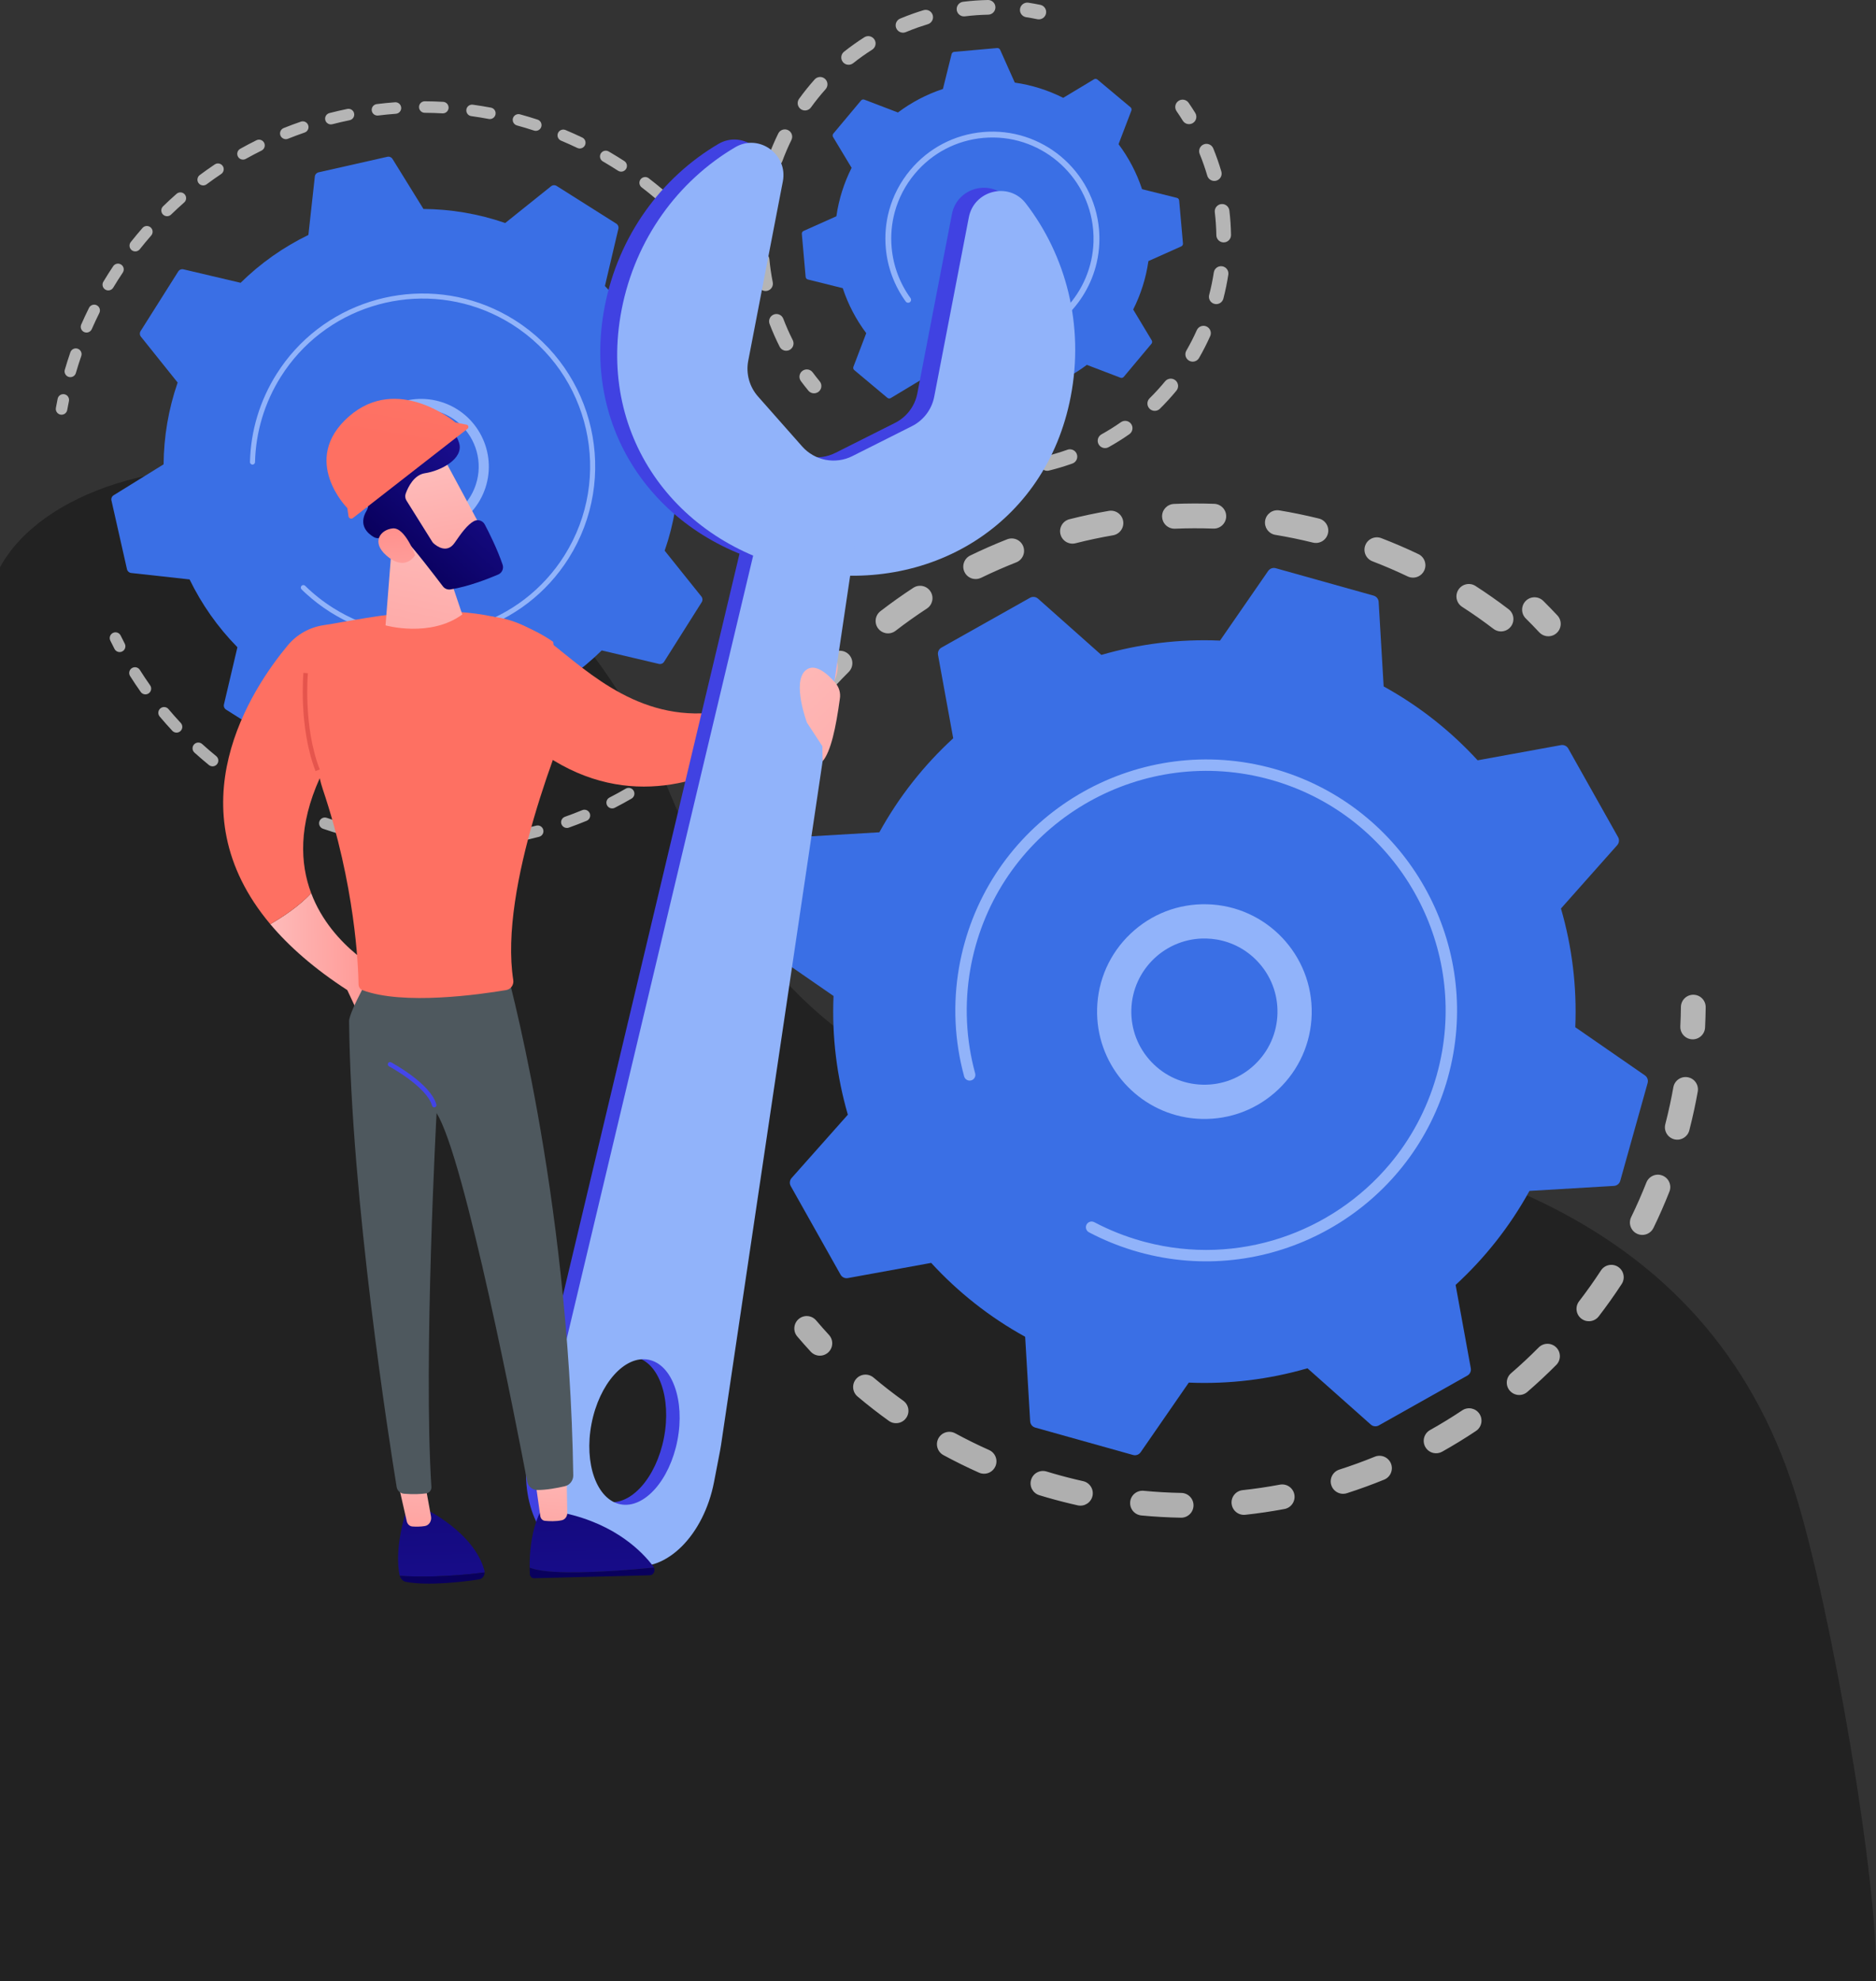 <svg width="269" height="284" viewBox="0 0 269 284" fill="none" xmlns="http://www.w3.org/2000/svg">
<rect x="0" y="0" width="269" height="284" fill="#333333" stroke="none"/>
<path d="M95.662 112.76C72.547 56.598 11.687 60.007 0 81.308V284H268.957C269.624 271.02 262.439 230.023 257.437 214.106C244.415 172.669 205.849 165.68 183.311 161.187C160.773 156.694 119.703 171.171 95.662 112.76Z" fill="#222222"/>
<path d="M127.728 57.059L132.146 54.4C134.296 55.484 136.635 56.233 139.088 56.583L141.192 61.288C141.265 61.453 141.436 61.553 141.616 61.537L147.777 60.991C147.957 60.975 148.107 60.847 148.151 60.671L149.394 55.67C151.748 54.894 153.918 53.746 155.845 52.3L160.662 54.141C160.83 54.206 161.022 54.156 161.138 54.017L165.108 49.275C165.224 49.136 165.24 48.939 165.146 48.785L162.488 44.366C163.572 42.216 164.321 39.877 164.671 37.424L169.376 35.321C169.541 35.247 169.641 35.077 169.625 34.897L169.079 28.735C169.063 28.555 168.935 28.405 168.759 28.361L163.758 27.118C162.982 24.764 161.834 22.594 160.389 20.668L162.229 15.851C162.294 15.682 162.244 15.491 162.105 15.375L157.363 11.404C157.224 11.288 157.027 11.273 156.873 11.366L152.454 14.024C150.304 12.94 147.965 12.191 145.512 11.841L143.409 7.136C143.335 6.972 143.165 6.872 142.984 6.887L136.823 7.433C136.643 7.449 136.493 7.578 136.449 7.753L135.206 12.754C132.852 13.53 130.682 14.678 128.755 16.124L123.939 14.283C123.77 14.218 123.578 14.268 123.462 14.407L119.492 19.149C119.376 19.288 119.36 19.485 119.453 19.64L122.112 24.058C121.028 26.208 120.279 28.547 119.929 31L115.224 33.104C115.059 33.177 114.959 33.348 114.975 33.528L115.521 39.689C115.537 39.869 115.665 40.019 115.841 40.063L120.842 41.306C121.618 43.66 122.766 45.83 124.211 47.757L122.371 52.574C122.306 52.742 122.356 52.934 122.495 53.05L127.237 57.02C127.376 57.136 127.573 57.152 127.728 57.059Z" fill="#3A6FE5"/>
<path d="M140.751 39.916C138.935 39.42 137.384 38.068 136.718 36.16C135.644 33.082 137.275 29.704 140.354 28.63C141.845 28.11 143.449 28.201 144.872 28.888C146.294 29.574 147.364 30.774 147.884 32.265C148.404 33.757 148.312 35.361 147.626 36.783C146.939 38.205 145.74 39.275 144.248 39.795L144.248 39.795C143.078 40.204 141.865 40.221 140.751 39.916ZM143.628 29.316C142.648 29.049 141.611 29.082 140.631 29.424C137.99 30.345 136.591 33.242 137.512 35.883C138.434 38.524 141.331 39.922 143.971 39.001L143.971 39.001C146.612 38.08 148.011 35.182 147.09 32.542C146.643 31.263 145.726 30.234 144.506 29.645C144.221 29.508 143.927 29.398 143.628 29.316Z" fill="#91B3FA"/>
<g opacity="0.64">
<path d="M116.447 56.341C116.245 56.286 116.057 56.17 115.914 55.997C115.546 55.552 115.186 55.092 114.843 54.631C114.497 54.165 114.594 53.506 115.06 53.16C115.526 52.813 116.185 52.911 116.531 53.377C116.853 53.809 117.19 54.24 117.535 54.658C117.905 55.105 117.842 55.768 117.394 56.138C117.12 56.364 116.765 56.428 116.447 56.341Z" fill="white"/>
<path d="M112.456 50.239C112.18 50.164 111.935 49.976 111.795 49.7C111.261 48.644 110.775 47.546 110.351 46.437C110.144 45.894 110.416 45.286 110.958 45.079C111.5 44.872 112.109 45.144 112.316 45.686C112.714 46.728 113.17 47.759 113.671 48.75C113.934 49.268 113.726 49.901 113.208 50.163C112.966 50.286 112.699 50.306 112.456 50.239ZM109.498 41.679C109.126 41.577 108.824 41.274 108.743 40.87C108.51 39.706 108.337 38.517 108.228 37.337C108.175 36.759 108.6 36.247 109.179 36.194C109.756 36.141 110.269 36.566 110.322 37.144C110.425 38.25 110.587 39.365 110.805 40.458C110.919 41.028 110.55 41.582 109.98 41.695C109.815 41.729 109.65 41.721 109.498 41.679ZM108.959 32.638C108.481 32.507 108.149 32.052 108.189 31.541C108.282 30.36 108.439 29.169 108.655 28.002C108.761 27.431 109.31 27.054 109.881 27.16C110.45 27.266 110.829 27.815 110.723 28.386C110.52 29.481 110.373 30.598 110.286 31.706C110.24 32.285 109.734 32.717 109.155 32.672C109.087 32.666 109.022 32.655 108.959 32.638ZM110.901 23.792C110.872 23.784 110.843 23.775 110.814 23.764C110.269 23.564 109.99 22.959 110.191 22.414C110.6 21.301 111.073 20.198 111.595 19.134C111.851 18.613 112.482 18.398 113.003 18.654C113.524 18.91 113.739 19.54 113.483 20.061C112.992 21.059 112.549 22.096 112.164 23.14C111.974 23.657 111.422 23.934 110.901 23.792ZM115.153 15.797C115.035 15.764 114.92 15.711 114.815 15.635C114.344 15.295 114.238 14.638 114.578 14.167C115.272 13.205 116.025 12.27 116.814 11.386C117.201 10.954 117.866 10.915 118.299 11.304C118.732 11.691 118.769 12.355 118.382 12.788C117.641 13.617 116.935 14.495 116.283 15.398C116.019 15.763 115.564 15.909 115.153 15.797ZM121.405 9.248C121.197 9.191 121.004 9.07 120.859 8.888C120.498 8.433 120.574 7.772 121.029 7.411C121.958 6.673 122.936 5.978 123.936 5.343C124.426 5.031 125.076 5.176 125.388 5.667C125.699 6.157 125.554 6.807 125.064 7.118C124.125 7.714 123.208 8.366 122.336 9.058C122.064 9.274 121.717 9.334 121.405 9.248ZM129.203 4.648C128.902 4.565 128.64 4.35 128.51 4.039C128.286 3.503 128.538 2.887 129.074 2.663C129.714 2.396 130.374 2.143 131.035 1.912C131.496 1.751 131.966 1.598 132.432 1.458C132.988 1.289 133.574 1.604 133.742 2.16C133.91 2.716 133.596 3.303 133.04 3.471C132.602 3.603 132.161 3.746 131.728 3.898C131.106 4.114 130.487 4.352 129.885 4.603C129.661 4.697 129.421 4.707 129.203 4.648ZM137.954 2.313C137.555 2.204 137.242 1.864 137.187 1.429C137.116 0.852 137.524 0.327 138.101 0.255C139.278 0.108 140.476 0.023 141.662 0C142.244 -0.01 142.722 0.451 142.733 1.032C142.744 1.612 142.282 2.092 141.701 2.103C140.589 2.124 139.465 2.204 138.361 2.342C138.22 2.36 138.083 2.348 137.954 2.313Z" fill="white"/>
<path d="M147.025 2.441C146.517 2.302 146.183 1.801 146.264 1.267C146.352 0.693 146.889 0.299 147.463 0.387C148.028 0.474 148.603 0.577 149.17 0.694C149.736 0.81 150.105 1.366 149.988 1.936C149.871 2.504 149.315 2.871 148.746 2.754C148.214 2.644 147.675 2.547 147.144 2.466C147.104 2.46 147.064 2.451 147.025 2.441Z" fill="white"/>
</g>
<g opacity="0.64">
<path d="M170.215 17.758C169.968 17.69 169.744 17.532 169.598 17.296C169.316 16.839 169.016 16.381 168.707 15.934C168.377 15.456 168.497 14.801 168.974 14.471C169.452 14.14 170.107 14.26 170.437 14.738C170.766 15.214 171.086 15.703 171.387 16.19C171.693 16.684 171.54 17.332 171.046 17.638C170.787 17.797 170.487 17.832 170.215 17.758Z" fill="white"/>
<path d="M141.017 68.38C140.559 68.255 140.229 67.829 140.244 67.333C140.262 66.753 140.746 66.297 141.327 66.314C142.421 66.348 143.529 66.325 144.621 66.245C145.2 66.202 145.704 66.638 145.746 67.217C145.789 67.796 145.353 68.3 144.774 68.342C143.61 68.427 142.428 68.452 141.262 68.417C141.177 68.414 141.095 68.401 141.017 68.38ZM149.88 67.446C149.524 67.348 149.229 67.066 149.135 66.681C148.997 66.117 149.342 65.548 149.906 65.41C150.902 65.165 151.902 64.869 152.876 64.529L153.064 64.463C153.611 64.269 154.213 64.554 154.407 65.101C154.602 65.648 154.317 66.25 153.77 66.444L153.569 66.515C152.531 66.877 151.468 67.192 150.407 67.452C150.227 67.496 150.047 67.491 149.88 67.446ZM158.175 64.193C157.912 64.121 157.677 63.947 157.533 63.69C157.251 63.182 157.434 62.542 157.942 62.26C158.898 61.728 159.837 61.141 160.733 60.514C161.209 60.181 161.864 60.296 162.197 60.772C162.53 61.248 162.414 61.904 161.939 62.237C160.984 62.905 159.983 63.531 158.964 64.098C158.714 64.237 158.431 64.263 158.175 64.193ZM165.301 58.853C165.129 58.806 164.966 58.714 164.831 58.577C164.423 58.164 164.428 57.498 164.841 57.09C165.62 56.322 166.367 55.504 167.064 54.659C167.433 54.211 168.095 54.147 168.544 54.516C168.992 54.886 169.056 55.548 168.687 55.996C167.945 56.897 167.148 57.769 166.318 58.587C166.041 58.861 165.651 58.949 165.301 58.853ZM170.746 51.8C170.661 51.777 170.577 51.743 170.497 51.697C169.994 51.407 169.822 50.764 170.111 50.261C170.658 49.313 171.162 48.325 171.61 47.325C171.847 46.795 172.47 46.557 172.999 46.795C173.529 47.032 173.766 47.654 173.529 48.184C173.052 49.249 172.515 50.301 171.933 51.311C171.689 51.734 171.196 51.923 170.746 51.8ZM174.123 43.555C173.569 43.403 173.238 42.833 173.383 42.275C173.659 41.217 173.883 40.131 174.049 39.048C174.137 38.474 174.674 38.08 175.248 38.168C175.826 38.257 176.216 38.792 176.128 39.367C175.951 40.52 175.713 41.678 175.419 42.806C175.272 43.368 174.698 43.705 174.136 43.558C174.132 43.557 174.127 43.556 174.123 43.555ZM175.187 34.709C174.747 34.589 174.421 34.19 174.413 33.711C174.396 32.617 174.321 31.511 174.191 30.423C174.122 29.847 174.533 29.323 175.11 29.254C175.686 29.184 176.21 29.596 176.279 30.173C176.418 31.332 176.498 32.511 176.516 33.678C176.525 34.258 176.062 34.736 175.482 34.746C175.379 34.747 175.281 34.734 175.187 34.709ZM173.845 25.899C173.504 25.806 173.219 25.544 173.112 25.181C172.961 24.668 172.795 24.149 172.617 23.64C172.434 23.114 172.234 22.585 172.023 22.068C171.804 21.53 172.062 20.917 172.6 20.697C173.138 20.478 173.751 20.736 173.971 21.274C174.195 21.824 174.408 22.387 174.603 22.947C174.792 23.489 174.969 24.041 175.13 24.588C175.293 25.145 174.974 25.73 174.417 25.893C174.223 25.95 174.026 25.949 173.845 25.899Z" fill="white"/>
<path d="M133.871 67.371C133.319 67.22 132.988 66.654 133.13 66.097C133.273 65.534 133.845 65.194 134.408 65.338C134.93 65.471 135.464 65.592 135.995 65.699C136.566 65.816 136.933 66.368 136.819 66.937C136.704 67.507 136.15 67.876 135.58 67.761C135.014 67.647 134.445 67.517 133.889 67.375C133.883 67.374 133.877 67.372 133.871 67.371Z" fill="white"/>
</g>
<path d="M140.329 49.431C140.13 49.376 139.997 49.183 140.023 48.973C140.025 48.953 140.029 48.933 140.035 48.914C140.089 48.715 140.282 48.581 140.492 48.608C141.509 48.734 142.548 48.752 143.58 48.661C150.958 48.008 156.569 41.909 156.798 34.684C156.817 34.107 156.801 33.523 156.748 32.934C156.043 24.967 148.988 19.061 141.021 19.766C137.162 20.108 133.667 21.932 131.18 24.902C129.817 26.53 128.847 28.394 128.303 30.382C127.855 32.023 127.698 33.748 127.853 35.493C128.085 38.112 129.02 40.615 130.558 42.73C130.636 42.838 130.655 42.97 130.623 43.089C130.599 43.178 130.545 43.259 130.465 43.318C130.277 43.454 130.014 43.413 129.877 43.225C128.25 40.986 127.261 38.338 127.015 35.567C126.852 33.721 127.018 31.896 127.492 30.16C128.066 28.057 129.093 26.084 130.535 24.362C133.166 21.219 136.864 19.289 140.947 18.928C149.376 18.181 156.84 24.431 157.587 32.859C157.752 34.722 157.575 36.537 157.109 38.243C155.465 44.258 150.221 48.917 143.655 49.499C142.651 49.588 141.642 49.579 140.649 49.473C140.619 49.469 140.589 49.466 140.559 49.463C140.502 49.456 140.445 49.45 140.388 49.442C140.368 49.44 140.348 49.436 140.329 49.431Z" fill="#91B3FA"/>
<g opacity="0.64">
<path d="M8.271 59.232C8.068 59.047 7.961 58.765 8.013 58.475C8.092 58.035 8.176 57.596 8.266 57.157C8.357 56.711 8.794 56.422 9.241 56.514C9.688 56.605 9.975 57.042 9.884 57.489C9.797 57.914 9.715 58.34 9.639 58.766C9.559 59.215 9.13 59.514 8.681 59.433C8.522 59.405 8.382 59.333 8.271 59.232Z" fill="white"/>
<path d="M9.531 53.847C9.305 53.642 9.202 53.318 9.293 53.005C9.537 52.165 9.805 51.321 10.09 50.496C10.239 50.065 10.71 49.836 11.141 49.985C11.572 50.135 11.801 50.605 11.652 51.036C11.375 51.835 11.116 52.653 10.879 53.467C10.752 53.904 10.293 54.157 9.855 54.029C9.73 53.993 9.621 53.929 9.531 53.847ZM11.849 47.455C11.594 47.223 11.503 46.846 11.649 46.513C11.999 45.712 12.375 44.91 12.764 44.128C12.968 43.72 13.464 43.554 13.872 43.757C14.279 43.96 14.446 44.456 14.243 44.865C13.865 45.622 13.502 46.4 13.162 47.175C12.979 47.593 12.492 47.783 12.074 47.601C11.989 47.563 11.914 47.514 11.849 47.455ZM14.973 41.414C14.687 41.155 14.615 40.722 14.821 40.378C15.273 39.627 15.747 38.879 16.232 38.156C16.485 37.776 16.998 37.675 17.377 37.929C17.756 38.183 17.858 38.696 17.604 39.075C17.135 39.776 16.675 40.501 16.237 41.229C16.002 41.62 15.495 41.747 15.104 41.512C15.056 41.483 15.012 41.45 14.973 41.414ZM18.842 35.822C18.523 35.532 18.479 35.041 18.75 34.699C19.293 34.013 19.86 33.333 20.435 32.675C20.736 32.332 21.258 32.297 21.601 32.598C21.95 32.899 21.979 33.42 21.678 33.763C21.12 34.401 20.571 35.06 20.046 35.724C19.762 36.081 19.243 36.142 18.885 35.859C18.87 35.847 18.856 35.834 18.842 35.822ZM23.401 30.777C23.388 30.766 23.376 30.754 23.363 30.741C23.046 30.414 23.053 29.892 23.38 29.574C24.007 28.965 24.659 28.362 25.318 27.783C25.66 27.482 26.182 27.514 26.483 27.858C26.784 28.201 26.751 28.723 26.408 29.024C25.77 29.585 25.139 30.168 24.531 30.758C24.216 31.064 23.721 31.069 23.401 30.777ZM28.581 26.365C28.542 26.33 28.506 26.29 28.474 26.247C28.201 25.881 28.277 25.363 28.643 25.091C29.344 24.569 30.068 24.057 30.795 23.569C31.174 23.315 31.686 23.417 31.941 23.795C32.195 24.174 32.094 24.687 31.715 24.941C31.011 25.413 30.309 25.91 29.629 26.416C29.307 26.656 28.867 26.625 28.581 26.365ZM34.289 22.664C34.224 22.605 34.168 22.536 34.124 22.456C33.901 22.058 34.043 21.555 34.441 21.332C35.203 20.906 35.986 20.492 36.771 20.103C37.179 19.9 37.675 20.067 37.878 20.475C38.081 20.884 37.914 21.379 37.505 21.582C36.745 21.96 35.986 22.36 35.248 22.773C34.929 22.951 34.544 22.896 34.289 22.664ZM40.426 19.733C40.336 19.652 40.263 19.549 40.215 19.43C40.046 19.006 40.252 18.525 40.675 18.356C41.486 18.031 42.316 17.722 43.143 17.438C43.574 17.289 44.044 17.518 44.193 17.949C44.341 18.381 44.112 18.851 43.681 18.999C42.88 19.275 42.075 19.575 41.289 19.889C40.986 20.011 40.652 19.939 40.426 19.733ZM46.888 17.618C46.773 17.513 46.687 17.375 46.645 17.213C46.531 16.771 46.797 16.321 47.239 16.207C48.084 15.99 48.946 15.79 49.803 15.614C50.249 15.522 50.686 15.81 50.778 16.256C50.87 16.703 50.583 17.14 50.136 17.232C49.305 17.403 48.469 17.596 47.651 17.807C47.371 17.879 47.087 17.799 46.888 17.618ZM53.568 16.35C53.427 16.222 53.33 16.045 53.305 15.841C53.249 15.388 53.57 14.976 54.023 14.92C54.889 14.813 55.77 14.726 56.641 14.661C57.096 14.627 57.492 14.969 57.526 15.424C57.559 15.879 57.218 16.275 56.763 16.309C55.919 16.371 55.066 16.455 54.226 16.559C53.977 16.59 53.74 16.507 53.568 16.35ZM60.355 15.954C60.187 15.801 60.083 15.581 60.084 15.338C60.087 14.881 60.459 14.514 60.915 14.517C61.786 14.522 62.671 14.549 63.544 14.598C63.999 14.623 64.347 15.012 64.323 15.468C64.297 15.924 63.907 16.272 63.452 16.247C62.606 16.2 61.749 16.174 60.905 16.169C60.693 16.167 60.5 16.086 60.355 15.954ZM67.133 16.437C66.939 16.26 66.832 15.993 66.87 15.713C66.932 15.261 67.349 14.945 67.8 15.007C68.664 15.126 69.536 15.267 70.394 15.428C70.843 15.512 71.138 15.944 71.053 16.392C70.969 16.841 70.538 17.136 70.089 17.052C69.258 16.896 68.412 16.758 67.576 16.644C67.404 16.62 67.252 16.545 67.133 16.437ZM73.788 17.796C73.566 17.594 73.462 17.277 73.547 16.967C73.667 16.527 74.121 16.268 74.561 16.388C75.404 16.618 76.253 16.873 77.082 17.144C77.516 17.286 77.752 17.753 77.611 18.186C77.469 18.62 77.002 18.856 76.569 18.714C75.765 18.451 74.943 18.204 74.126 17.981C73.996 17.946 73.881 17.881 73.788 17.796ZM80.215 20.01C79.964 19.782 79.87 19.411 80.009 19.08C80.186 18.659 80.669 18.461 81.09 18.637C81.896 18.975 82.704 19.337 83.492 19.714C83.903 19.911 84.077 20.404 83.88 20.815C83.684 21.227 83.191 21.401 82.779 21.204C82.016 20.839 81.233 20.488 80.452 20.161C80.362 20.123 80.283 20.072 80.215 20.01ZM103.102 38.485C103.057 38.444 103.015 38.397 102.979 38.345C102.495 37.648 101.988 36.956 101.472 36.286C101.194 35.925 101.261 35.406 101.622 35.128C101.983 34.849 102.502 34.916 102.78 35.278C103.313 35.969 103.836 36.683 104.335 37.403C104.596 37.777 104.503 38.292 104.128 38.552C103.806 38.776 103.38 38.739 103.102 38.485ZM86.302 23.035C86.021 22.779 85.945 22.353 86.144 22.011C86.372 21.616 86.877 21.481 87.272 21.709L87.563 21.879C88.218 22.265 88.877 22.67 89.517 23.084C89.902 23.333 90.01 23.843 89.763 24.226C89.515 24.61 89.004 24.72 88.621 24.472C88 24.07 87.362 23.677 86.724 23.302L86.445 23.139C86.393 23.109 86.345 23.074 86.302 23.035ZM98.868 33.165C98.848 33.147 98.829 33.128 98.812 33.109C98.242 32.482 97.649 31.861 97.05 31.264C96.727 30.942 96.726 30.419 97.047 30.096C97.369 29.773 97.894 29.775 98.215 30.093C98.834 30.71 99.446 31.351 100.034 31.998C100.341 32.335 100.316 32.858 99.978 33.164C99.66 33.453 99.179 33.448 98.868 33.165ZM91.956 26.813C91.642 26.527 91.594 26.044 91.857 25.701C92.134 25.338 92.653 25.27 93.015 25.547C93.708 26.078 94.398 26.633 95.065 27.198C95.41 27.493 95.457 28.014 95.162 28.362C94.867 28.71 94.346 28.754 93.998 28.459C93.351 27.911 92.682 27.372 92.011 26.858C91.992 26.844 91.974 26.829 91.956 26.813Z" fill="white"/>
<path d="M106.025 43.214C105.959 43.154 105.902 43.082 105.857 43C105.649 42.62 105.436 42.242 105.218 41.867C104.989 41.473 105.123 40.968 105.518 40.739C105.912 40.51 106.418 40.644 106.647 41.038C106.871 41.425 107.091 41.814 107.306 42.206C107.525 42.606 107.378 43.108 106.978 43.327C106.661 43.501 106.279 43.445 106.025 43.214Z" fill="white"/>
</g>
<g opacity="0.64">
<path d="M113.555 83.824C113.328 83.618 113.225 83.293 113.318 82.979C113.441 82.562 113.559 82.145 113.671 81.728C113.789 81.287 114.242 81.025 114.683 81.144C115.123 81.262 115.384 81.715 115.267 82.155C115.151 82.587 115.029 83.017 114.902 83.447C114.773 83.884 114.314 84.134 113.876 84.005C113.753 83.968 113.644 83.906 113.555 83.824Z" fill="white"/>
<path d="M27.88 107.875C27.543 107.568 27.518 107.047 27.823 106.709C28.129 106.371 28.652 106.345 28.99 106.651C29.642 107.241 30.319 107.823 31.002 108.381C31.355 108.667 31.408 109.189 31.12 109.543C30.832 109.896 30.311 109.949 29.958 109.661C29.253 109.085 28.554 108.485 27.881 107.876C27.881 107.875 27.88 107.875 27.88 107.875ZM24.76 104.802C24.743 104.787 24.727 104.771 24.711 104.754C24.091 104.09 23.48 103.4 22.895 102.704C22.601 102.355 22.646 101.834 22.995 101.541C23.344 101.247 23.865 101.292 24.159 101.641C24.726 102.315 25.318 102.983 25.919 103.627C26.23 103.96 26.212 104.483 25.878 104.794C25.562 105.09 25.075 105.088 24.76 104.802ZM33.43 112.256C33.129 111.982 33.069 111.522 33.305 111.178C33.563 110.802 34.077 110.706 34.453 110.964C35.179 111.462 35.928 111.948 36.68 112.409C37.068 112.648 37.19 113.156 36.952 113.545C36.713 113.933 36.205 114.055 35.816 113.817C35.041 113.341 34.268 112.84 33.519 112.326C33.487 112.304 33.457 112.281 33.43 112.256ZM20.296 99.317C20.252 99.277 20.212 99.232 20.177 99.182C19.653 98.441 19.141 97.675 18.654 96.906C18.41 96.52 18.526 96.01 18.911 95.766C19.297 95.523 19.806 95.638 20.051 96.023C20.522 96.769 21.018 97.511 21.525 98.229C21.789 98.601 21.7 99.116 21.328 99.38C21.006 99.608 20.576 99.572 20.296 99.317ZM39.515 115.859C39.247 115.615 39.163 115.214 39.334 114.875C39.54 114.468 40.037 114.305 40.444 114.511C41.231 114.909 42.037 115.292 42.841 115.648C43.258 115.833 43.446 116.32 43.261 116.738C43.077 117.155 42.589 117.343 42.172 117.158C41.342 116.79 40.51 116.396 39.699 115.985C39.63 115.951 39.569 115.908 39.515 115.859ZM46.024 118.62C45.787 118.404 45.688 118.06 45.799 117.738C45.949 117.307 46.419 117.079 46.85 117.228C47.681 117.516 48.532 117.787 49.378 118.032C49.816 118.159 50.069 118.616 49.941 119.055C49.815 119.493 49.357 119.745 48.919 119.618C48.045 119.365 47.167 119.086 46.309 118.789C46.2 118.751 46.104 118.693 46.024 118.62ZM52.846 120.477C52.639 120.288 52.533 119.998 52.592 119.703C52.681 119.256 53.117 118.966 53.564 119.056C54.426 119.229 55.304 119.381 56.172 119.509C56.624 119.576 56.936 119.996 56.869 120.447C56.803 120.898 56.383 121.21 55.932 121.143C55.035 121.011 54.129 120.854 53.239 120.676C53.087 120.645 52.953 120.575 52.846 120.477ZM59.852 121.394C59.673 121.231 59.567 120.991 59.583 120.731C59.611 120.275 60.004 119.93 60.459 119.958C61.334 120.013 62.225 120.046 63.107 120.055C63.563 120.06 63.929 120.434 63.924 120.89C63.919 121.346 63.545 121.712 63.089 121.707C62.179 121.697 61.259 121.663 60.356 121.607C60.161 121.594 59.986 121.516 59.852 121.394ZM66.919 121.358C66.768 121.22 66.667 121.027 66.651 120.807C66.618 120.352 66.96 119.956 67.415 119.923C68.292 119.86 69.18 119.773 70.054 119.664C70.507 119.608 70.919 119.93 70.976 120.382C71.032 120.835 70.71 121.247 70.258 121.303C69.355 121.415 68.439 121.505 67.534 121.571C67.299 121.588 67.08 121.505 66.919 121.358ZM73.919 120.375C73.795 120.262 73.704 120.11 73.667 119.934C73.574 119.487 73.86 119.05 74.306 118.956C75.167 118.776 76.036 118.571 76.888 118.346C77.329 118.23 77.781 118.494 77.897 118.935C78.013 119.376 77.75 119.827 77.309 119.944C76.43 120.175 75.533 120.387 74.645 120.573C74.375 120.629 74.109 120.547 73.919 120.375ZM80.728 118.466C80.63 118.377 80.553 118.264 80.505 118.131C80.353 117.701 80.578 117.229 81.008 117.077C81.838 116.782 82.672 116.463 83.486 116.127C83.908 115.953 84.39 116.154 84.565 116.575C84.739 116.997 84.538 117.48 84.117 117.654C83.276 118 82.416 118.33 81.56 118.634C81.263 118.739 80.945 118.664 80.728 118.466ZM87.221 115.664C87.149 115.599 87.088 115.521 87.042 115.43C86.834 115.024 86.993 114.526 87.399 114.318C88.181 113.916 88.965 113.488 89.728 113.044C90.123 112.816 90.629 112.95 90.857 113.344C91.086 113.738 90.952 114.244 90.558 114.473C89.77 114.93 88.961 115.372 88.154 115.787C87.839 115.949 87.468 115.889 87.221 115.664ZM93.28 112.015C93.235 111.974 93.194 111.928 93.158 111.876C92.897 111.502 92.988 110.987 93.362 110.726C94.085 110.221 94.804 109.69 95.499 109.149C95.859 108.869 96.378 108.932 96.658 109.293C96.939 109.653 96.874 110.172 96.514 110.452C95.796 111.011 95.054 111.559 94.308 112.08C93.986 112.305 93.559 112.268 93.28 112.015ZM98.791 107.579C98.773 107.563 98.756 107.546 98.739 107.528C98.43 107.193 98.451 106.67 98.786 106.361C99.432 105.764 100.072 105.142 100.687 104.512C101.006 104.186 101.521 104.177 101.855 104.498C102.182 104.816 102.188 105.339 101.869 105.666C101.234 106.316 100.574 106.958 99.907 107.574C99.589 107.867 99.105 107.864 98.791 107.579ZM103.647 102.441C103.324 102.146 103.285 101.646 103.567 101.304C104.125 100.627 104.675 99.924 105.202 99.215C105.474 98.849 105.991 98.772 106.357 99.044C106.725 99.317 106.8 99.833 106.528 100.199C105.985 100.931 105.418 101.657 104.841 102.356C104.551 102.708 104.03 102.757 103.678 102.467C103.668 102.459 103.657 102.45 103.647 102.441ZM107.77 96.695C107.481 96.432 107.412 95.993 107.625 95.649C107.85 95.287 108.071 94.922 108.287 94.553C108.52 94.157 108.747 93.759 108.968 93.359C109.189 92.96 109.692 92.816 110.091 93.037C110.489 93.257 110.634 93.76 110.414 94.159C110.186 94.571 109.952 94.982 109.711 95.39C109.488 95.77 109.26 96.147 109.029 96.52C108.788 96.908 108.279 97.027 107.891 96.786C107.848 96.759 107.807 96.728 107.77 96.695ZM111.095 90.454C110.838 90.22 110.748 89.838 110.898 89.504C111.259 88.7 111.604 87.877 111.924 87.057C112.089 86.632 112.568 86.421 112.993 86.587C113.418 86.753 113.628 87.231 113.463 87.656C113.133 88.502 112.777 89.352 112.404 90.181C112.217 90.597 111.729 90.783 111.312 90.596C111.231 90.559 111.158 90.511 111.095 90.454Z" fill="white"/>
<path d="M16.599 93.252C16.529 93.188 16.469 93.111 16.422 93.022C16.216 92.625 16.015 92.226 15.818 91.824C15.618 91.415 15.788 90.92 16.198 90.72C16.608 90.52 17.103 90.689 17.302 91.099C17.493 91.488 17.688 91.875 17.888 92.26C18.098 92.664 17.941 93.163 17.536 93.374C17.221 93.538 16.848 93.478 16.599 93.252Z" fill="white"/>
</g>
<path d="M18.207 81.595C18.272 81.883 18.513 82.098 18.807 82.131L27.184 83.055C28.904 86.596 31.201 89.887 34.042 92.774L32.112 100.973C32.044 101.26 32.167 101.559 32.416 101.717L40.964 107.115C41.214 107.272 41.536 107.254 41.767 107.07L48.34 101.803C52.168 103.128 56.127 103.787 60.063 103.818L64.499 110.985C64.654 111.236 64.952 111.361 65.24 111.296L75.101 109.068C75.389 109.003 75.604 108.762 75.637 108.469L76.561 100.091C80.101 98.371 83.393 96.075 86.28 93.233L94.479 95.163C94.766 95.231 95.065 95.109 95.223 94.859L100.621 86.311C100.778 86.061 100.76 85.739 100.575 85.508L95.309 78.935C96.634 75.107 97.293 71.148 97.324 67.212L104.491 62.777C104.742 62.621 104.867 62.324 104.802 62.036L102.574 52.175C102.509 51.886 102.268 51.671 101.975 51.639L93.597 50.715C91.878 47.174 89.581 43.883 86.739 40.996L88.669 32.797C88.737 32.51 88.615 32.211 88.365 32.053L79.817 26.655C79.567 26.497 79.245 26.515 79.014 26.7L72.441 31.967C68.613 30.642 64.654 29.983 60.718 29.952L56.283 22.785C56.127 22.534 55.83 22.409 55.541 22.474L45.68 24.701C45.392 24.767 45.177 25.007 45.145 25.301L44.22 33.678C40.68 35.398 37.388 37.695 34.501 40.536L26.303 38.606C26.015 38.538 25.716 38.661 25.559 38.911L20.161 47.458C20.003 47.708 20.021 48.031 20.206 48.261L25.472 54.834C24.148 58.662 23.489 62.621 23.458 66.557L16.291 70.993C16.04 71.148 15.915 71.446 15.98 71.734L18.207 81.595Z" fill="url(#paint0_linear_403_7591)"/>
<path d="M53.862 74.068C53 73.285 52.28 72.343 51.738 71.273C50.566 68.962 50.363 66.332 51.169 63.869C51.974 61.406 53.691 59.403 56.002 58.231C58.313 57.059 60.943 56.857 63.406 57.662C68.492 59.324 71.276 64.814 69.613 69.899C67.951 74.984 62.461 77.769 57.376 76.106C56.052 75.674 54.862 74.978 53.862 74.068ZM65.934 60.773C65.099 60.014 64.095 59.415 62.955 59.042C60.86 58.357 58.624 58.529 56.659 59.526C54.693 60.523 53.234 62.225 52.549 64.32C51.864 66.415 52.036 68.651 53.033 70.617C54.03 72.582 55.733 74.042 57.827 74.727C62.151 76.14 66.82 73.772 68.234 69.448C69.274 66.264 68.265 62.893 65.934 60.773Z" fill="#91B3FA"/>
<path d="M43.91 85.115C43.834 85.046 43.758 84.976 43.683 84.906C43.682 84.903 43.68 84.902 43.678 84.901C43.641 84.867 43.605 84.832 43.568 84.798C43.565 84.796 43.566 84.795 43.564 84.794C43.561 84.791 43.558 84.788 43.555 84.786C43.461 84.696 43.367 84.606 43.274 84.515C43.263 84.505 43.254 84.495 43.243 84.485C43.103 84.348 43.098 84.125 43.228 83.981C43.231 83.978 43.234 83.975 43.238 83.971C43.378 83.828 43.611 83.828 43.751 83.966C44.963 85.156 46.315 86.224 47.765 87.14C57.76 93.451 70.673 91.459 78.367 83.001C79.297 81.978 80.152 80.861 80.915 79.652C87.99 68.448 84.633 53.578 73.427 46.502C63.432 40.191 50.519 42.182 42.826 50.64C41.895 51.663 41.041 52.781 40.277 53.99C37.952 57.673 36.669 61.91 36.569 66.241C36.567 66.332 36.531 66.414 36.475 66.477C36.406 66.552 36.307 66.598 36.197 66.596C35.997 66.591 35.838 66.425 35.843 66.225C35.946 61.762 37.267 57.397 39.663 53.602C40.45 52.356 41.33 51.205 42.289 50.151C50.215 41.438 63.518 39.386 73.815 45.888C85.357 53.177 88.817 68.497 81.529 80.039C80.742 81.285 79.862 82.436 78.903 83.49C70.978 92.203 57.674 94.255 47.377 87.753C46.145 86.975 44.982 86.09 43.91 85.115Z" fill="#91B3FA"/>
<g opacity="0.64">
<path d="M96.929 145.822C96.178 145.661 95.591 145.022 95.531 144.217C95.46 143.253 95.407 142.275 95.374 141.309C95.341 140.329 96.109 139.507 97.089 139.474C98.069 139.441 98.892 140.208 98.924 141.188C98.956 142.107 99.006 143.038 99.074 143.954C99.147 144.932 98.413 145.784 97.434 145.857C97.261 145.87 97.091 145.857 96.929 145.822Z" fill="white"/>
<path d="M99.191 141.21C98.323 141.024 97.713 140.213 97.798 139.308C97.977 137.399 98.235 135.471 98.564 133.578C98.732 132.612 99.651 131.964 100.618 132.132C101.579 132.288 102.232 133.22 102.064 134.186C101.751 135.988 101.506 137.823 101.335 139.64C101.243 140.617 100.377 141.335 99.4 141.243C99.329 141.236 99.259 141.225 99.191 141.21ZM102.075 126.708C102.025 126.697 101.975 126.684 101.926 126.669C100.988 126.382 100.461 125.388 100.748 124.45C101.311 122.612 101.952 120.778 102.653 118.997C103.012 118.084 104.041 117.636 104.956 117.994C105.869 118.353 106.318 119.385 105.959 120.297C105.291 121.993 104.681 123.741 104.144 125.491C103.872 126.38 102.967 126.899 102.075 126.708ZM107.82 113.09C107.655 113.054 107.493 112.995 107.338 112.91C106.478 112.438 106.163 111.358 106.635 110.498C107.56 108.814 108.562 107.147 109.613 105.545C110.152 104.724 111.254 104.496 112.073 105.035C112.893 105.573 113.122 106.674 112.584 107.494C111.583 109.019 110.629 110.605 109.75 112.207C109.363 112.912 108.568 113.25 107.82 113.09ZM116.232 100.929C115.953 100.869 115.683 100.74 115.451 100.541C114.706 99.903 114.62 98.781 115.258 98.037C116.507 96.58 117.83 95.154 119.191 93.797C119.886 93.105 121.01 93.107 121.703 93.801C122.395 94.496 122.393 95.621 121.699 96.314C120.403 97.605 119.144 98.962 117.955 100.349C117.516 100.861 116.849 101.062 116.232 100.929ZM126.959 90.748C126.563 90.663 126.193 90.443 125.926 90.097C125.328 89.32 125.472 88.204 126.249 87.605C127.771 86.432 129.356 85.305 130.96 84.257C131.782 83.72 132.883 83.951 133.419 84.773C133.956 85.594 133.725 86.695 132.904 87.231C131.376 88.229 129.867 89.302 128.418 90.419C127.987 90.751 127.452 90.854 126.959 90.748ZM139.53 82.962C139.014 82.851 138.553 82.513 138.304 82.002C137.875 81.12 138.242 80.056 139.124 79.627C140.85 78.788 142.63 78.006 144.415 77.304C145.328 76.945 146.36 77.394 146.718 78.307C147.077 79.22 146.628 80.251 145.716 80.61C144.016 81.279 142.321 82.023 140.678 82.822C140.307 83.003 139.904 83.042 139.53 82.962ZM153.41 77.886C152.771 77.749 152.232 77.262 152.06 76.585C151.819 75.634 152.395 74.668 153.346 74.427C155.206 73.955 157.107 73.552 158.996 73.228C159.964 73.063 160.882 73.712 161.048 74.678C161.214 75.645 160.564 76.563 159.597 76.729C157.799 77.038 155.989 77.422 154.218 77.871C153.944 77.94 153.669 77.942 153.41 77.886ZM214.857 90.468C214.609 90.415 214.369 90.307 214.154 90.144C212.703 89.037 211.188 87.972 209.652 86.981C208.828 86.45 208.591 85.35 209.123 84.526C209.654 83.701 210.753 83.462 211.578 83.996C213.193 85.038 214.785 86.156 216.309 87.319C217.089 87.914 217.239 89.029 216.644 89.809C216.212 90.374 215.509 90.608 214.857 90.468ZM168.032 75.746C167.26 75.58 166.667 74.91 166.632 74.084C166.591 73.104 167.352 72.276 168.332 72.235C170.248 72.154 172.192 72.149 174.112 72.219C175.088 72.255 175.857 73.078 175.822 74.059C175.786 75.039 174.962 75.805 173.982 75.769C172.155 75.703 170.304 75.707 168.482 75.784C168.327 75.791 168.177 75.777 168.032 75.746ZM202.241 82.761C202.108 82.732 201.976 82.688 201.848 82.627C200.198 81.84 198.497 81.109 196.792 80.454C195.876 80.102 195.419 79.074 195.771 78.159C196.123 77.243 197.154 76.789 198.067 77.138C199.857 77.826 201.644 78.594 203.377 79.42C204.262 79.842 204.638 80.902 204.216 81.787C203.855 82.545 203.027 82.93 202.241 82.761ZM182.786 76.65C181.865 76.452 181.253 75.562 181.409 74.623C181.569 73.655 182.484 73.001 183.452 73.161C185.344 73.475 187.236 73.865 189.111 74.326C190.063 74.56 190.646 75.523 190.411 76.475C190.177 77.428 189.222 78.007 188.262 77.776C186.475 77.336 184.673 76.965 182.87 76.666C182.842 76.661 182.814 76.656 182.786 76.65Z" fill="white"/>
<path d="M221.639 91.163C221.297 91.09 220.973 90.915 220.716 90.64C220.083 89.963 219.434 89.295 218.785 88.653C218.088 87.963 218.081 86.839 218.771 86.141C219.461 85.443 220.585 85.437 221.283 86.127C221.965 86.801 222.647 87.503 223.312 88.213C223.981 88.93 223.943 90.054 223.227 90.724C222.785 91.137 222.188 91.281 221.639 91.163Z" fill="white"/>
</g>
<g opacity="0.64">
<path d="M242.34 148.94C241.503 148.76 240.896 147.995 240.941 147.113C240.988 146.191 241.017 145.259 241.027 144.343C241.038 143.362 241.842 142.576 242.823 142.587C243.806 142.599 244.59 143.402 244.58 144.383C244.569 145.346 244.538 146.325 244.489 147.294C244.439 148.273 243.604 149.027 242.624 148.977C242.527 148.972 242.432 148.959 242.34 148.94Z" fill="white"/>
<path d="M154.547 215.779C154.542 215.778 154.537 215.777 154.532 215.776C153.056 215.446 151.571 215.066 150.118 214.647C149.755 214.542 149.393 214.435 149.032 214.324C148.093 214.038 147.565 213.045 147.852 212.106C148.138 211.168 149.131 210.639 150.07 210.927C150.413 211.032 150.756 211.133 151.102 211.233C152.487 211.633 153.901 211.994 155.307 212.308C156.265 212.522 156.867 213.472 156.653 214.429C156.44 215.382 155.499 215.983 154.547 215.779ZM163.447 217.194C162.578 217.007 161.967 216.195 162.054 215.289C162.147 214.312 163.014 213.596 163.991 213.69C165.778 213.861 167.596 213.964 169.393 213.996C170.374 214.012 171.155 214.823 171.138 215.804C171.12 216.785 170.311 217.566 169.33 217.548C167.441 217.514 165.531 217.406 163.653 217.226C163.583 217.219 163.514 217.209 163.447 217.194ZM140.733 211.208C140.614 211.182 140.496 211.144 140.381 211.092C138.653 210.321 136.936 209.475 135.278 208.575C134.416 208.107 134.096 207.029 134.564 206.166C135.032 205.305 136.108 204.984 136.972 205.452C138.55 206.308 140.184 207.114 141.829 207.848C142.724 208.248 143.127 209.298 142.727 210.194C142.378 210.975 141.536 211.38 140.733 211.208ZM177.993 217.102C177.265 216.946 176.686 216.338 176.601 215.557C176.495 214.581 177.2 213.705 178.175 213.599C179.961 213.406 181.761 213.14 183.526 212.809C184.491 212.629 185.418 213.263 185.599 214.227C185.78 215.191 185.145 216.12 184.181 216.301C182.327 216.648 180.435 216.928 178.558 217.131C178.365 217.152 178.174 217.141 177.993 217.102ZM128.112 203.962C127.88 203.912 127.655 203.815 127.45 203.668C125.918 202.568 124.408 201.392 122.962 200.173C122.212 199.541 122.116 198.42 122.748 197.67C123.38 196.92 124.5 196.825 125.251 197.457C126.627 198.616 128.065 199.736 129.522 200.783C130.319 201.355 130.501 202.465 129.929 203.261C129.504 203.854 128.782 204.106 128.112 203.962ZM192.216 214.082C191.614 213.953 191.097 213.515 190.896 212.887C190.596 211.953 191.111 210.953 192.045 210.653C193.754 210.105 195.466 209.483 197.132 208.804C198.04 208.433 199.077 208.87 199.447 209.779C199.817 210.687 199.381 211.724 198.472 212.094C196.723 212.807 194.925 213.46 193.13 214.036C192.823 214.134 192.51 214.145 192.216 214.082ZM205.55 208.273C205.069 208.169 204.633 207.868 204.373 207.405C203.893 206.549 204.198 205.467 205.053 204.987C206.623 204.106 208.176 203.155 209.671 202.159C210.487 201.615 211.591 201.836 212.134 202.652C212.678 203.469 212.457 204.572 211.64 205.116C210.071 206.161 208.44 207.16 206.792 208.085C206.399 208.305 205.958 208.36 205.55 208.273ZM217.459 199.919C217.095 199.84 216.752 199.647 216.489 199.343C215.848 198.601 215.93 197.479 216.673 196.838C218.034 195.663 219.367 194.42 220.633 193.144C221.325 192.448 222.45 192.444 223.145 193.134C223.841 193.826 223.845 194.95 223.155 195.647C221.824 196.987 220.425 198.293 218.995 199.527C218.556 199.906 217.985 200.032 217.459 199.919ZM227.458 189.345C227.208 189.291 226.965 189.182 226.749 189.016C225.972 188.417 225.827 187.302 226.425 186.525C227.523 185.099 228.578 183.613 229.56 182.108C230.096 181.286 231.198 181.056 232.018 181.592C232.84 182.128 233.071 183.229 232.535 184.05C231.502 185.632 230.394 187.193 229.24 188.692C228.808 189.253 228.107 189.484 227.458 189.345ZM235.12 176.975C234.982 176.946 234.846 176.899 234.715 176.835C233.832 176.406 233.465 175.343 233.894 174.461C234.679 172.848 235.411 171.181 236.073 169.506C236.433 168.594 237.465 168.144 238.377 168.506C239.29 168.866 239.737 169.898 239.377 170.81C238.683 172.569 237.913 174.32 237.089 176.015C236.724 176.765 235.9 177.143 235.12 176.975ZM240.137 163.322C240.113 163.317 240.089 163.311 240.066 163.305C239.115 163.06 238.544 162.091 238.789 161.141C239.031 160.205 239.257 159.25 239.46 158.302C239.636 157.485 239.796 156.667 239.942 155.85C240.114 154.884 241.036 154.241 242.002 154.412C242.979 154.581 243.612 155.507 243.44 156.473C243.287 157.332 243.118 158.19 242.934 159.049C242.72 160.044 242.483 161.046 242.229 162.029C241.99 162.955 241.064 163.521 240.137 163.322Z" fill="white"/>
<path d="M117.183 194.284C116.837 194.209 116.509 194.031 116.251 193.751C115.596 193.04 114.947 192.307 114.322 191.572C113.686 190.825 113.776 189.704 114.524 189.068C115.271 188.432 116.392 188.522 117.027 189.27C117.622 189.969 118.24 190.667 118.864 191.344C119.529 192.065 119.483 193.189 118.762 193.854C118.32 194.26 117.729 194.401 117.183 194.284Z" fill="white"/>
</g>
<path d="M120.526 182.708C120.734 183.079 121.155 183.277 121.574 183.201L133.522 181.023C137.356 185.201 141.885 188.799 146.998 191.613L147.714 203.728C147.739 204.153 148.031 204.515 148.441 204.63L162.469 208.558C162.879 208.672 163.316 208.514 163.558 208.164L170.462 198.182C176.293 198.433 182.031 197.71 187.478 196.13L196.557 204.195C196.876 204.478 197.338 204.528 197.709 204.319L210.405 197.177C210.777 196.968 210.974 196.547 210.898 196.129L208.719 184.181C212.898 180.347 216.496 175.818 219.31 170.705L231.425 169.988C231.85 169.963 232.212 169.671 232.327 169.262L236.255 155.234C236.369 154.824 236.211 154.386 235.861 154.144L225.879 147.241C226.13 141.41 225.407 135.672 223.827 130.225L231.893 121.145C232.175 120.827 232.225 120.365 232.016 119.994L224.874 107.297C224.666 106.926 224.244 106.729 223.826 106.805L211.878 108.983C208.044 104.805 203.515 101.207 198.402 98.393L197.686 86.278C197.66 85.853 197.369 85.491 196.959 85.376L182.931 81.448C182.521 81.333 182.084 81.491 181.841 81.841L174.938 91.823C169.107 91.573 163.369 92.296 157.922 93.876L148.842 85.811C148.524 85.528 148.062 85.478 147.691 85.687L134.994 92.829C134.624 93.037 134.426 93.459 134.502 93.877L136.68 105.825C132.501 109.659 128.904 114.188 126.09 119.301L113.975 120.017C113.55 120.042 113.188 120.334 113.073 120.744L109.145 134.772C109.031 135.182 109.189 135.619 109.539 135.862L119.521 142.765C119.27 148.596 119.993 154.334 121.573 159.781L113.508 168.86C113.225 169.179 113.175 169.641 113.384 170.012L120.526 182.708Z" fill="#3A6FE5"/>
<path d="M170.054 160.165C162.664 158.88 157.116 152.325 157.315 144.607C157.42 140.498 159.12 136.675 162.101 133.844C165.081 131.014 168.986 129.513 173.095 129.619C181.582 129.836 188.303 136.916 188.084 145.399C187.978 149.508 186.278 153.33 183.298 156.161C180.318 158.992 176.413 160.493 172.304 160.387C171.538 160.368 170.787 160.292 170.054 160.165ZM174.516 134.68C174.009 134.592 173.493 134.54 172.969 134.527C167.193 134.378 162.372 138.956 162.223 144.733C162.151 147.532 163.173 150.19 165.101 152.22C167.029 154.25 169.633 155.407 172.43 155.479C175.228 155.551 177.887 154.529 179.917 152.601C181.946 150.674 183.104 148.071 183.176 145.273C183.248 142.474 182.226 139.815 180.298 137.786C178.731 136.136 176.718 135.062 174.516 134.68Z" fill="#91B3FA"/>
<path d="M166.824 180.273C165.634 180.066 164.446 179.798 163.259 179.466L163.258 179.466C161.082 178.856 158.966 178.045 156.958 177.051C156.729 176.937 156.502 176.822 156.276 176.704C156.231 176.681 156.188 176.658 156.144 176.635C155.822 176.465 155.66 176.111 155.719 175.771C155.733 175.689 155.761 175.607 155.802 175.529C156.012 175.13 156.508 174.977 156.907 175.187C159.052 176.319 161.338 177.228 163.7 177.89C163.895 177.944 164.089 177.997 164.284 178.048C177.492 181.504 191.002 176.729 199.285 166.861C202.275 163.297 204.584 159.069 205.949 154.323C205.972 154.245 205.994 154.165 206.016 154.086C206.334 152.951 206.591 151.813 206.788 150.676C209.762 133.547 199.307 116.556 182.213 111.769C163.982 106.666 145 117.344 139.896 135.573C139.581 136.697 139.325 137.832 139.127 138.974C138.268 143.925 138.501 149.009 139.829 153.86C139.861 153.98 139.866 154.101 139.845 154.216C139.793 154.519 139.571 154.779 139.255 154.865C138.818 154.984 138.369 154.728 138.25 154.292C136.859 149.209 136.614 143.882 137.514 138.695C137.721 137.499 137.99 136.309 138.32 135.132C143.668 116.033 163.56 104.847 182.654 110.193C200.563 115.208 211.516 133.009 208.401 150.955C208.194 152.146 207.925 153.338 207.593 154.527C202.578 172.438 184.771 183.392 166.824 180.273Z" fill="#91B3FA"/>
<path d="M103.778 101.925C92.226 103.948 84.531 96.503 78.817 92.007C71.273 86.07 65.547 89.136 65.547 89.136L73.766 104.68C85.817 116.035 97.9 113.235 105.477 109.339C105.538 106.305 104.709 103.783 103.778 101.925Z" fill="url(#paint1_linear_403_7591)"/>
<path d="M119.927 94.443L116.126 96.662C111.573 99.661 107.478 101.277 103.778 101.925C104.71 103.783 105.538 106.305 105.478 109.338C110.301 106.858 113.299 103.934 113.299 103.934C121.902 98.383 119.927 94.443 119.927 94.443Z" fill="url(#paint2_linear_403_7591)"/>
<path d="M76.648 202.86L75.793 207.291C74.326 214.895 77.292 221.861 82.419 222.85L88.514 224.027C93.641 225.016 98.986 219.654 100.454 212.051L101.309 207.62C101.365 207.326 101.416 207.032 101.46 206.736L121.14 74.278L107.861 71.716L76.837 201.984C76.768 202.275 76.705 202.567 76.648 202.86ZM82.887 203.703C83.992 197.979 87.645 193.87 91.046 194.527C94.448 195.183 96.309 200.356 95.205 206.081C94.1 211.805 90.447 215.914 87.045 215.257C83.644 214.601 81.782 209.428 82.887 203.703Z" fill="url(#paint3_linear_403_7591)"/>
<path d="M109.83 25.532L104.868 51.243C104.515 53.073 105.031 54.964 106.266 56.361L112.595 63.522C114.402 65.566 117.359 66.136 119.796 64.912L128.335 60.62C130.001 59.783 131.184 58.22 131.537 56.39L136.499 30.679C137.248 26.801 142.247 25.551 144.66 28.678C150.431 36.159 153.081 46.164 151.107 56.394C147.538 74.884 130.666 84.82 112.881 81.388C95.097 77.956 83.134 62.454 86.703 43.965C88.677 33.735 94.859 25.434 103 20.638C106.403 18.633 110.579 21.654 109.83 25.532Z" fill="url(#paint4_linear_403_7591)"/>
<path d="M112.253 26L107.291 51.71C106.938 53.541 107.454 55.432 108.689 56.829L115.018 63.99C116.825 66.034 119.781 66.604 122.219 65.379L130.758 61.088C132.424 60.251 133.607 58.688 133.96 56.857L138.922 31.147C139.671 27.269 144.67 26.019 147.083 29.146C152.854 36.627 155.504 46.632 153.529 56.862C149.961 75.352 133.089 85.288 115.304 81.856C97.52 78.424 85.557 62.922 89.126 44.432C91.1 34.203 97.282 25.902 105.423 21.106C108.826 19.101 113.001 22.122 112.253 26Z" fill="#91B3FA"/>
<path d="M78.582 203.233L77.727 207.664C76.259 215.268 79.226 222.234 84.353 223.223L90.447 224.4C95.574 225.389 100.92 220.027 102.387 212.424L103.242 207.993C103.299 207.699 103.349 207.405 103.393 207.109L123.074 74.651L109.795 72.089L78.771 202.357C78.702 202.648 78.639 202.94 78.582 203.233ZM84.82 204.076C85.925 198.351 89.578 194.243 92.98 194.899C96.381 195.556 98.243 200.729 97.138 206.453C96.033 212.178 92.38 216.286 88.979 215.63C85.577 214.973 83.716 209.801 84.82 204.076Z" fill="#91B3FA"/>
<path d="M120.424 100.18C120.566 99.349 120.323 98.506 119.772 97.868C118.704 96.633 116.859 94.941 115.521 96.082C113.529 97.781 115.712 103.59 115.712 103.59L117.922 106.964L117.953 109.118C119.148 107.718 119.863 104.275 120.424 100.18Z" fill="url(#paint5_linear_403_7591)"/>
<path d="M44.618 128.019C42.959 129.857 40.496 131.466 38.761 132.472C41.441 135.661 45.047 138.836 49.798 141.921L51.198 144.909L55.403 139.671C55.403 139.671 47.611 135.975 44.618 128.019Z" fill="url(#paint6_linear_403_7591)"/>
<path d="M69.49 225.387C69.49 225.295 69.482 225.202 69.457 225.108C67.959 219.609 60.977 216.299 60.977 216.299L58.24 216.565C56.756 221.465 57.015 224.447 57.294 225.773C57.301 225.81 57.313 225.845 57.324 225.881C59.589 226.04 64.245 226.085 69.49 225.387Z" fill="url(#paint7_linear_403_7591)"/>
<path d="M57.323 225.881C57.454 226.323 57.788 226.663 58.209 226.743C61.438 227.359 66.54 226.718 68.681 226.397C69.153 226.326 69.491 225.881 69.49 225.387C64.244 226.084 59.588 226.04 57.323 225.881Z" fill="url(#paint8_linear_403_7591)"/>
<path d="M57.062 212.503L58.328 218.07C58.421 218.477 58.741 218.778 59.123 218.807C59.59 218.842 60.255 218.855 60.921 218.744C61.518 218.645 61.923 218.028 61.805 217.377L60.904 212.431L57.062 212.503Z" fill="url(#paint9_linear_403_7591)"/>
<path d="M81.364 225.371C78.335 225.343 76.763 225.016 75.947 224.701C75.951 225.002 75.958 225.308 75.974 225.625C75.991 225.964 76.247 226.23 76.556 226.222L93.174 225.801C93.705 225.788 94.003 225.167 93.764 224.685C91.588 224.906 86.046 225.413 81.364 225.371Z" fill="url(#paint10_linear_403_7591)"/>
<path d="M93.765 224.685C93.744 224.643 93.726 224.6 93.697 224.561C92.191 222.538 88.375 218.524 80.954 216.893L77.408 216.848C77.408 216.848 75.882 219.62 75.948 224.701C76.764 225.017 78.336 225.344 81.365 225.371C86.047 225.414 91.589 224.906 93.765 224.685Z" fill="url(#paint11_linear_403_7591)"/>
<path d="M76.648 211.488C76.693 211.752 77.254 215.757 77.472 217.31C77.523 217.679 77.797 217.961 78.135 217.995C78.74 218.055 79.718 218.102 80.569 217.911C81.028 217.808 81.353 217.359 81.343 216.844L81.224 210.542L76.648 211.488Z" fill="url(#paint12_linear_403_7591)"/>
<path d="M72.422 138.274C72.422 138.274 81.583 170.596 82.2 211.476C82.211 212.222 81.7 212.875 80.974 213.042C79.903 213.289 78.329 213.587 77.02 213.575C76.322 213.569 75.728 213.062 75.598 212.376C74.267 205.37 66.641 165.906 62.601 159.552C62.601 159.552 60.689 194.865 61.858 213.145C61.887 213.599 61.562 214 61.11 214.061C60.426 214.153 59.329 214.234 57.929 214.112C57.398 214.066 56.962 213.673 56.877 213.147C55.91 207.214 50.328 171.901 50.056 146.392C50.04 144.953 53.714 138.628 53.714 138.628L72.422 138.274Z" fill="#4E585E"/>
<path d="M83.567 98.737C82.147 97.024 80.897 95.183 79.844 93.282C78.374 90.626 79.763 95.02 79.318 91.999C68.541 84.527 52.604 88.713 46.426 89.61C44.4 89.904 42.562 90.94 41.253 92.514C36.062 98.755 24.735 115.788 38.761 132.472C40.497 131.465 42.96 129.856 44.618 128.018C43.021 123.772 42.794 118.312 45.845 111.553C45.964 112.082 46.108 112.605 46.281 113.119C50.923 126.913 51.375 138.456 51.415 141.117C51.421 141.479 51.644 141.8 51.982 141.928C57.79 144.129 68.861 142.545 72.575 141.919C73.257 141.805 73.704 141.16 73.597 140.478C71.518 127.268 80.489 105.302 82.864 99.798C83.035 99.402 83.275 99.044 83.567 98.737Z" fill="url(#paint13_linear_403_7591)"/>
<path d="M56.179 78.27L55.282 89.642C55.282 89.642 61.704 91.445 66.287 88.08L62.827 77.825L56.179 78.27Z" fill="url(#paint14_linear_403_7591)"/>
<path d="M63.344 65.192C63.5 65.334 70.067 77.65 70.067 77.65L62.956 81.25L54.997 70.502C54.997 70.502 60.725 62.819 63.344 65.192Z" fill="url(#paint15_linear_403_7591)"/>
<path d="M58.177 70.743C58.056 71.077 58.094 71.446 58.283 71.747L61.975 77.647C62.031 77.736 62.097 77.817 62.176 77.888C62.609 78.276 64.089 79.402 65.187 77.81C66.122 76.453 67 75.219 67.957 74.699C68.515 74.395 69.214 74.616 69.511 75.178C70.123 76.336 71.31 78.698 72.07 80.943C72.261 81.506 71.98 82.12 71.434 82.353C69.992 82.97 67.139 84.089 64.597 84.489C64.18 84.554 63.761 84.385 63.506 84.049C62.381 82.567 59.211 78.427 58.136 77.397C57.138 76.439 55.336 76.841 54.525 77.091C54.218 77.186 53.887 77.149 53.608 76.988C52.772 76.505 51.306 75.292 52.586 73.168C52.904 72.639 52.724 71.947 52.202 71.618C51.268 71.028 50.244 69.907 51.164 68.043C52.095 66.156 53.817 65.955 54.995 66.077C55.516 66.131 56.039 65.848 56.229 65.36C56.314 65.143 56.486 64.956 56.811 64.883C57.425 64.747 57.818 64.176 57.686 63.561C57.459 62.508 57.589 61.131 59.26 60.171C62.324 58.41 65.089 61.133 65.823 63.462C66.558 65.79 63.126 67.511 60.953 67.828C59.357 68.061 58.513 69.824 58.177 70.743Z" fill="url(#paint16_linear_403_7591)"/>
<path d="M59.522 79.563C59.522 79.563 58.069 75.56 56.309 75.741C54.549 75.922 53.195 77.705 55.417 79.637C58.181 82.041 59.522 79.563 59.522 79.563Z" fill="url(#paint17_linear_403_7591)"/>
<path d="M45.245 110.528C42.802 104.213 43.499 96.519 43.507 96.442L44.148 96.503C44.141 96.579 43.459 104.125 45.846 110.295L45.245 110.528Z" fill="url(#paint18_linear_403_7591)"/>
<path d="M62.272 158.731C62.129 158.734 61.996 158.64 61.956 158.495C61.195 155.775 55.831 152.871 55.776 152.842C55.62 152.758 55.56 152.562 55.645 152.405C55.729 152.249 55.923 152.189 56.081 152.274C56.312 152.397 61.742 155.337 62.576 158.322C62.624 158.493 62.524 158.671 62.353 158.719C62.326 158.727 62.298 158.73 62.272 158.731Z" fill="url(#paint19_linear_403_7591)"/>
<path d="M67.042 61.455L50.602 74.259C50.364 74.444 50.016 74.303 49.973 74.005L49.802 72.832C49.802 72.832 42.961 65.952 49.99 59.733C57.02 53.514 65.314 60.559 65.314 60.559L66.904 60.874C67.18 60.929 67.264 61.282 67.042 61.455Z" fill="url(#paint20_linear_403_7591)"/>
<defs>
<linearGradient id="paint0_linear_403_7591" x1="101.003" y1="94.691" x2="-24.703" y2="8.623" gradientUnits="userSpaceOnUse">
<stop stop-color="#3A6FE5"/>
<stop offset="1" stop-color="#3A6FE5"/>
</linearGradient>
<linearGradient id="paint1_linear_403_7591" x1="246.583" y1="-118.756" x2="189.445" y2="-41.425" gradientUnits="userSpaceOnUse">
<stop stop-color="#FF928E"/>
<stop offset="1" stop-color="#FE7062"/>
</linearGradient>
<linearGradient id="paint2_linear_403_7591" x1="131.711" y1="73.327" x2="78.708" y2="143.847" gradientUnits="userSpaceOnUse">
<stop stop-color="#FEBBBA"/>
<stop offset="1" stop-color="#FF928E"/>
</linearGradient>
<linearGradient id="paint3_linear_403_7591" x1="295.648" y1="1241.01" x2="242.676" y2="946.462" gradientUnits="userSpaceOnUse">
<stop stop-color="#4F52FF"/>
<stop offset="1" stop-color="#4042E2"/>
</linearGradient>
<linearGradient id="paint4_linear_403_7591" x1="-2256.09" y1="1125.87" x2="-1983.49" y2="1002.34" gradientUnits="userSpaceOnUse">
<stop stop-color="#4F52FF"/>
<stop offset="1" stop-color="#4042E2"/>
</linearGradient>
<linearGradient id="paint5_linear_403_7591" x1="109.48" y1="93.835" x2="155.141" y2="140.758" gradientUnits="userSpaceOnUse">
<stop stop-color="#FEBBBA"/>
<stop offset="1" stop-color="#FF928E"/>
</linearGradient>
<linearGradient id="paint6_linear_403_7591" x1="38.84" y1="136.635" x2="55.34" y2="136.323" gradientUnits="userSpaceOnUse">
<stop stop-color="#FEBBBA"/>
<stop offset="1" stop-color="#FF928E"/>
</linearGradient>
<linearGradient id="paint7_linear_403_7591" x1="62.261" y1="187.935" x2="63.535" y2="233.449" gradientUnits="userSpaceOnUse">
<stop stop-color="#09005D"/>
<stop offset="1" stop-color="#1A0F91"/>
</linearGradient>
<linearGradient id="paint8_linear_403_7591" x1="63.372" y1="207.363" x2="63.273" y2="155.472" gradientUnits="userSpaceOnUse">
<stop stop-color="#09005D"/>
<stop offset="1" stop-color="#1A0F91"/>
</linearGradient>
<linearGradient id="paint9_linear_403_7591" x1="60.209" y1="207.063" x2="58.236" y2="227.735" gradientUnits="userSpaceOnUse">
<stop stop-color="#FEBBBA"/>
<stop offset="1" stop-color="#FF928E"/>
</linearGradient>
<linearGradient id="paint10_linear_403_7591" x1="84.864" y1="207.323" x2="84.766" y2="155.432" gradientUnits="userSpaceOnUse">
<stop stop-color="#09005D"/>
<stop offset="1" stop-color="#1A0F91"/>
</linearGradient>
<linearGradient id="paint11_linear_403_7591" x1="83.811" y1="187.332" x2="85.085" y2="232.846" gradientUnits="userSpaceOnUse">
<stop stop-color="#09005D"/>
<stop offset="1" stop-color="#1A0F91"/>
</linearGradient>
<linearGradient id="paint12_linear_403_7591" x1="79.502" y1="208.905" x2="77.528" y2="229.577" gradientUnits="userSpaceOnUse">
<stop stop-color="#FEBBBA"/>
<stop offset="1" stop-color="#FF928E"/>
</linearGradient>
<linearGradient id="paint13_linear_403_7591" x1="236.786" y1="-125.994" x2="179.647" y2="-48.663" gradientUnits="userSpaceOnUse">
<stop stop-color="#FF928E"/>
<stop offset="1" stop-color="#FE7062"/>
</linearGradient>
<linearGradient id="paint14_linear_403_7591" x1="62.94" y1="75.104" x2="54.653" y2="114.272" gradientUnits="userSpaceOnUse">
<stop stop-color="#FEBBBA"/>
<stop offset="1" stop-color="#FF928E"/>
</linearGradient>
<linearGradient id="paint15_linear_403_7591" x1="61.302" y1="67.583" x2="66.245" y2="93.672" gradientUnits="userSpaceOnUse">
<stop stop-color="#FEBBBA"/>
<stop offset="1" stop-color="#FF928E"/>
</linearGradient>
<linearGradient id="paint16_linear_403_7591" x1="56.858" y1="80.059" x2="69.703" y2="65.887" gradientUnits="userSpaceOnUse">
<stop stop-color="#09005D"/>
<stop offset="1" stop-color="#1A0F91"/>
</linearGradient>
<linearGradient id="paint17_linear_403_7591" x1="57.877" y1="94.526" x2="56.738" y2="76.161" gradientUnits="userSpaceOnUse">
<stop stop-color="#FEBBBA"/>
<stop offset="1" stop-color="#FF928E"/>
</linearGradient>
<linearGradient id="paint18_linear_403_7591" x1="75.348" y1="98.036" x2="18.171" y2="108.095" gradientUnits="userSpaceOnUse">
<stop stop-color="#E1473D"/>
<stop offset="1" stop-color="#E9605A"/>
</linearGradient>
<linearGradient id="paint19_linear_403_7591" x1="64.004" y1="146.35" x2="57.879" y2="157.751" gradientUnits="userSpaceOnUse">
<stop stop-color="#4F52FF"/>
<stop offset="1" stop-color="#4042E2"/>
</linearGradient>
<linearGradient id="paint20_linear_403_7591" x1="68.669" y1="-8.508" x2="57.021" y2="63.142" gradientUnits="userSpaceOnUse">
<stop stop-color="#FF928E"/>
<stop offset="1" stop-color="#FE7062"/>
</linearGradient>
</defs>
</svg>
